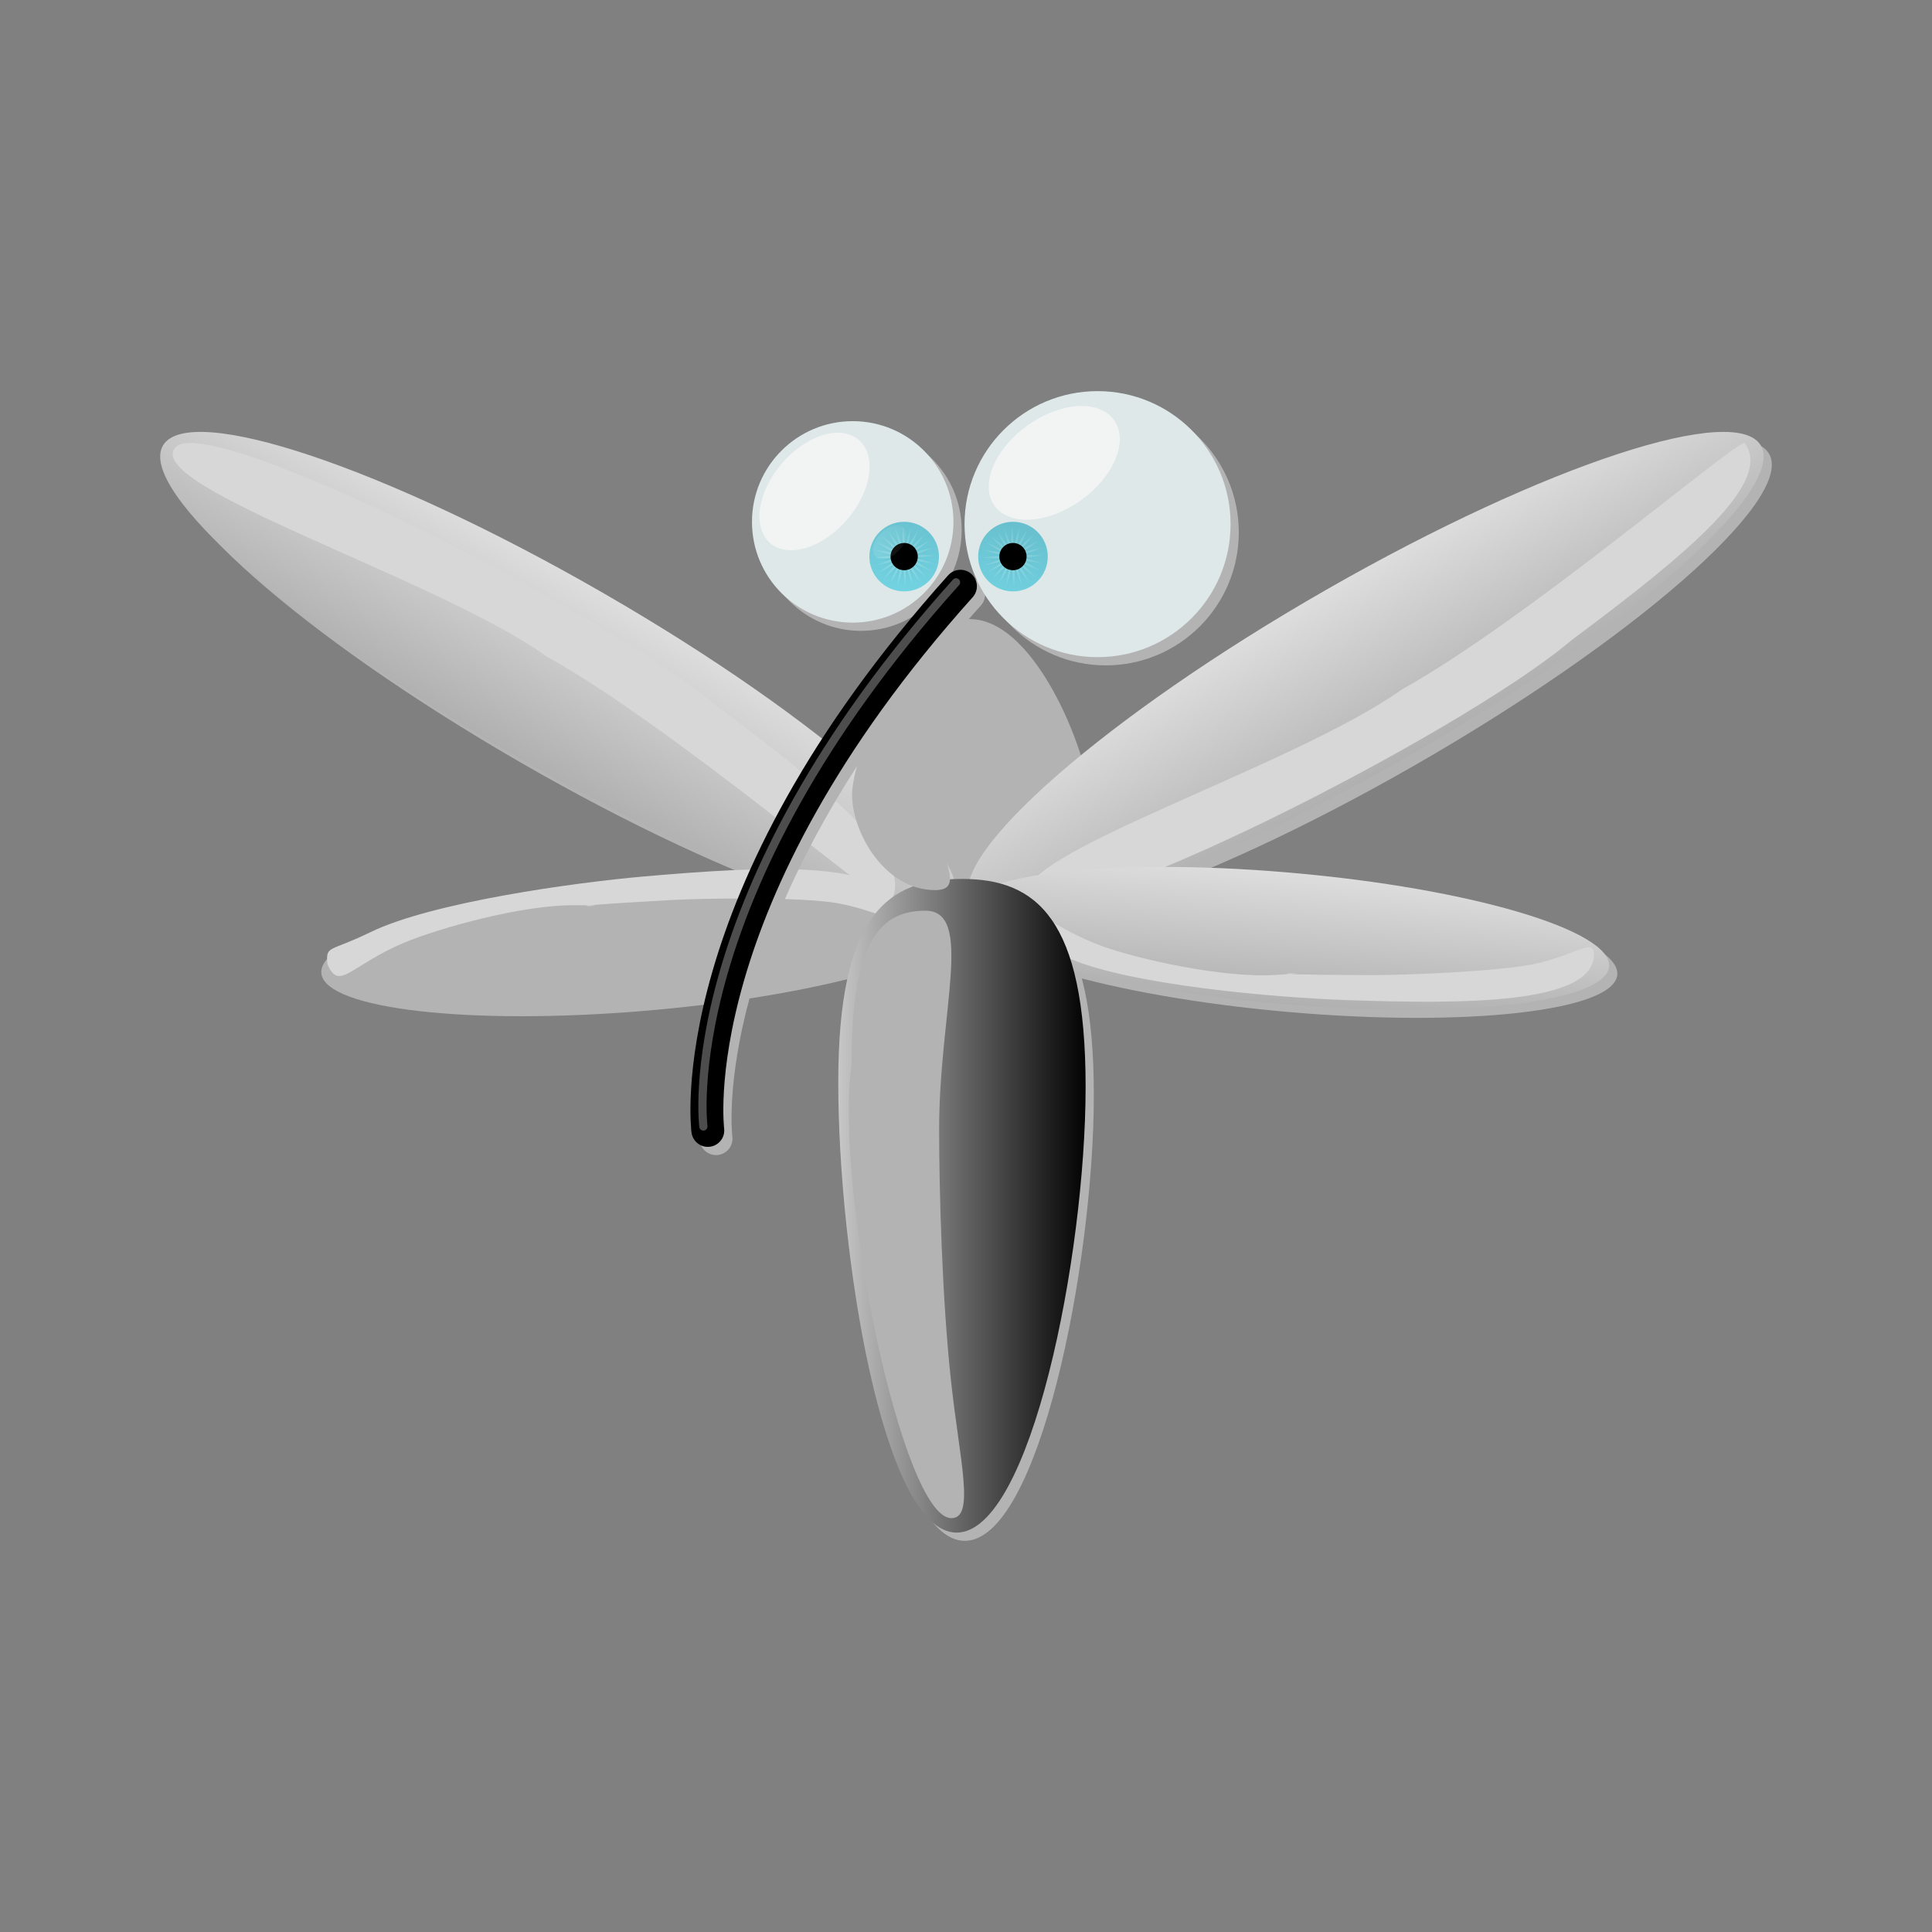 <svg:svg xmlns:dc="http://purl.org/dc/elements/1.1/" xmlns:ns1="http://sodipodi.sourceforge.net/DTD/sodipodi-0.dtd" xmlns:ns2="http://www.inkscape.org/namespaces/inkscape" xmlns:ns3="http://www.w3.org/1999/xlink" xmlns:ns5="http://creativecommons.org/ns#" xmlns:rdf="http://www.w3.org/1999/02/22-rdf-syntax-ns#" xmlns:svg="http://www.w3.org/2000/svg" height="469.875" id="svg2" version="1.0" viewBox="-39.156 -79.254 469.875 469.875" width="469.875" ns1:docname="moskito_2.svg" ns1:modified="true" ns1:version="0.32" ns2:export-filename="/home/guillaume-louise/640*480.png" ns2:export-xdpi="119.05568" ns2:export-ydpi="119.05568" ns2:output_extension="org.inkscape.output.svg.inkscape" ns2:version="0.48.3.1 r9886">
  <svg:rect x="-39.156" y="-79.254" width="469.875" height="469.875" fill="#808080" stroke="none"/>
  <svg:defs id="defs4">
    <svg:linearGradient id="linearGradient71816">
      <svg:stop id="stop71818" offset="0" style="stop-color:#000000" />
      <svg:stop id="stop71820" offset="1" style="stop-color:#ffffff" />
    </svg:linearGradient>
    <svg:linearGradient id="linearGradient70832">
      <svg:stop id="stop70844" offset="0" style="stop-color:#cacaca" />
      <svg:stop id="stop70842" offset="1" style="stop-color:#000000" />
    </svg:linearGradient>
    <svg:linearGradient id="linearGradient3545">
      <svg:stop id="stop3547" offset="0" style="stop-color:#ffffff" />
      <svg:stop id="stop3549" offset="1" style="stop-color:#ffffff;stop-opacity:0" />
    </svg:linearGradient>
    <svg:linearGradient id="linearGradient8251">
      <svg:stop id="stop8253" offset="0" style="stop-color:#000000;stop-opacity:.251" />
      <svg:stop id="stop8255" offset="1" style="stop-color:#000000;stop-opacity:0" />
    </svg:linearGradient>
    <svg:linearGradient id="linearGradient8983">
      <svg:stop id="stop8985" offset="0" style="stop-color:#ffffff;stop-opacity:.373" />
      <svg:stop id="stop8987" offset="1" style="stop-color:#ffffff;stop-opacity:.094" />
    </svg:linearGradient>
    <svg:linearGradient id="linearGradient3773">
      <svg:stop id="stop3775" offset="0" style="stop-color:#24424c" />
      <svg:stop id="stop3777" offset="1" style="stop-color:#79dfee" />
    </svg:linearGradient>
    <svg:linearGradient gradientTransform="translate(-.057 -.064)" gradientUnits="userSpaceOnUse" id="linearGradient92724" x1="130.21" x2="522.79" y1="396.63" y2="396.63" ns2:collect="always" ns3:href="#linearGradient71816" />
    <svg:linearGradient gradientTransform="translate(.057 .064)" gradientUnits="userSpaceOnUse" id="linearGradient92726" x1="130.21" x2="522.79" y1="396.63" y2="396.63" ns2:collect="always" ns3:href="#linearGradient71816" />
    <svg:linearGradient gradientTransform="translate(-.014 -.103)" gradientUnits="userSpaceOnUse" id="linearGradient92728" x1="130.21" x2="522.79" y1="396.63" y2="396.63" ns2:collect="always" ns3:href="#linearGradient71816" />
    <svg:linearGradient gradientTransform="translate(-2.865e-6,0)" gradientUnits="userSpaceOnUse" id="linearGradient2637" x1="369.56" x2="431.44" y1="464.06" y2="464.06" ns2:collect="always" ns3:href="#linearGradient70832" />
    <svg:radialGradient cx="147.9" cy="259.77" gradientTransform="matrix(19.527 0 0 19.527 -3128.7 185.19)" gradientUnits="userSpaceOnUse" id="radialGradient5589" r="227.54" spreadMethod="reflect" ns2:collect="always" ns3:href="#linearGradient3773" />
    <svg:radialGradient cx="-235.12" cy="409.57" gradientTransform="matrix(31.748 -4.325 4.325 31.748 5815.2 -7441.8)" gradientUnits="userSpaceOnUse" id="radialGradient5591" r="206.68" ns2:collect="always" ns3:href="#linearGradient8251" />
    <svg:radialGradient cx="-235.12" cy="409.57" gradientTransform="matrix(32.012 0 0 32.012 6882.2 -7434.8)" gradientUnits="userSpaceOnUse" id="radialGradient5593" r="206.68" ns2:collect="always" ns3:href="#linearGradient8983" />
    <svg:radialGradient cx="-209.52" cy="340.36" fx="-207.43" fy="302.83" gradientTransform="matrix(34.166 -0 0 19.663 3944.9 -7030.1)" gradientUnits="userSpaceOnUse" id="radialGradient5595" r="103.34" ns2:collect="always" ns3:href="#linearGradient3545" />
    <svg:radialGradient cx="-205.8" cy="344.59" fx="-200.76" fy="374.53" gradientTransform="matrix(25.837 -6.923 4.8 17.914 3324 5164.4)" gradientUnits="userSpaceOnUse" id="radialGradient5597" r="103.34" ns2:collect="always" ns3:href="#linearGradient3545" />
    <svg:radialGradient cx="147.9" cy="259.77" gradientTransform="matrix(19.527 0 0 19.527 -3834.8 185.19)" gradientUnits="userSpaceOnUse" id="radialGradient5601" r="227.54" spreadMethod="reflect" ns2:collect="always" ns3:href="#linearGradient3773" />
    <svg:radialGradient cx="-235.12" cy="409.57" gradientTransform="matrix(31.748 -4.325 4.325 31.748 4952.9 -7324.3)" gradientUnits="userSpaceOnUse" id="radialGradient5603" r="206.68" ns2:collect="always" ns3:href="#linearGradient8251" />
    <svg:radialGradient cx="-235.12" cy="409.57" gradientTransform="matrix(32.012 0 0 32.012 6138.1 -7434.8)" gradientUnits="userSpaceOnUse" id="radialGradient5605" r="206.68" ns2:collect="always" ns3:href="#linearGradient8983" />
    <svg:radialGradient cx="-209.52" cy="340.36" fx="-207.43" fy="302.83" gradientTransform="matrix(34.166 -0 0 19.663 3553.7 -7421.3)" gradientUnits="userSpaceOnUse" id="radialGradient5607" r="103.34" ns2:collect="always" ns3:href="#linearGradient3545" />
    <svg:radialGradient cx="-205.8" cy="344.59" fx="-200.76" fy="374.53" gradientTransform="matrix(25.837 -6.923 4.8 17.914 2460.6 4933)" gradientUnits="userSpaceOnUse" id="radialGradient5609" r="103.34" ns2:collect="always" ns3:href="#linearGradient3545" />
  </svg:defs>
  <ns1:namedview bordercolor="#666666" borderlayer="false" borderopacity="1.0" fit-margin-bottom="0" fit-margin-left="0" fit-margin-right="0" fit-margin-top="0" height="1052.362px" id="base" pagecolor="#ffffff" showborder="true" showgrid="false" width="744.094px" ns2:current-layer="layer1" ns2:cx="285.09155" ns2:cy="165.19209" ns2:document-units="px" ns2:pageopacity="0" ns2:pageshadow="2" ns2:window-height="744" ns2:window-maximized="1" ns2:window-width="1317" ns2:window-x="49" ns2:window-y="24" ns2:zoom="1" />
  <svg:g id="layer1" transform="translate(-205.78 -282.62)" ns2:groupmode="layer" ns2:label="Calque 1">
    <svg:g id="g2806" style="fill:#b3b3b3" transform="translate(2,2)">
      <svg:g id="g2808" style="fill:#b3b3b3">
        <svg:path d="m471 643.55c0.316 61.295-15.096 111.8-34.424 112.8-19.327 1.001-35.251-47.877-35.567-109.17-0.316-61.295 15.096-111.8 34.424-112.8 19.259-0.997 35.153 47.544 35.564 108.62" id="path2810" style="fill:#b3b3b3" transform="matrix(-.321 -.557 -.866 .5 1197.6 287.42)" ns1:cx="436" ns1:cy="645.36218" ns1:end="12.545032" ns1:open="true" ns1:rx="35" ns1:ry="111" ns1:start="6.2668569" ns1:type="arc" />
        <svg:path d="m507.63 371.01c-26.791 19.079-97.664 41.109-90.508 50.716 7.155 9.607 104.67-39.721 131.79-62.725 27.776-20.722 49.188-38.26 42.033-47.866-1.243-1.395-52.581 42.767-83.314 59.876z" id="path2812" style="fill-rule:evenodd;fill:#b3b3b3" ns1:nodetypes="ccccc" ns2:connector-curvature="0" />
      </svg:g>
      <svg:g id="g2814" style="fill:#b3b3b3">
        <svg:path d="m471 645.36c0 61.304-15.67 111-35 111s-35-49.696-35-111 15.67-111 35-111c19.243 0 34.877 49.268 34.999 110.3" id="path2816" style="fill:#b3b3b3" transform="matrix(.321 -.557 .866 .5 -396.47 287.42)" ns1:cx="436" ns1:cy="645.36218" ns1:end="6.2768341" ns1:open="true" ns1:rx="35" ns1:ry="111" ns1:start="0" ns1:type="arc" />
        <svg:path d="m299.63 363.05c-26.791-19.079-97.664-41.109-90.508-50.716 7.155-9.607 104.67 39.721 131.79 62.725 27.776 20.722 49.188 38.26 42.033 47.866-1.243 1.395-52.581-42.767-83.314-59.876z" id="path2818" style="fill-rule:evenodd;fill:#b3b3b3" ns1:nodetypes="ccccc" ns2:connector-curvature="0" />
      </svg:g>
      <svg:g id="g2820" style="fill:#b3b3b3" transform="translate(-2)">
        <svg:g id="g2822" style="fill:#b3b3b3">
          <svg:path d="m184 166.36c0 13.807-11.193 25-25 25s-25-11.193-25-25 11.193-25 25-25c13.745 0 24.912 11.096 25 24.841" id="path2824" style="fill:#b3b3b3" transform="matrix(.98 0 0 .98 220.19 167.26)" ns1:cx="159" ns1:cy="166.36218" ns1:end="6.2768341" ns1:open="true" ns1:rx="25" ns1:ry="25" ns1:start="0" ns1:type="arc" />
          <svg:path d="m185.8 166.36c0 12.152-11.998 22.004-26.798 22.004s-26.798-9.851-26.798-22.004c0-12.152 11.998-22.004 26.798-22.004 14.717 0 26.68 9.745 26.797 21.829" id="path2826" style="fill:#b3b3b3" transform="matrix(.455 -.007 -.25 .649 335.96 216.05)" ns1:cx="159" ns1:cy="166.36218" ns1:end="6.2752337" ns1:open="true" ns1:rx="26.797827" ns1:ry="22.003622" ns1:start="0" ns1:type="arc" />
          <svg:g id="g2828" style="fill:#b3b3b3" transform="matrix(.031 0 0 .031 377.45 315.43)" ns2:label="Layer 1">
            <svg:g id="g2830" style="fill:#b3b3b3">
              <svg:path d="m375.44 259.77c0 125.67-101.87 227.54-227.54 227.54s-227.54-101.87-227.54-227.54 101.87-227.54 227.54-227.54 227.54 101.87 227.54 227.54z" id="path2832" style="fill:#b3b3b3" transform="matrix(1.2 0 0 1.2 194.6 214.51)" ns1:cx="147.89955" ns1:cy="259.77228" ns1:rx="227.53777" ns1:ry="227.53777" ns1:type="arc" ns2:label="#path1310" />
              <svg:path d="m-28.442 401.98-133.28 14.521 128.2 39.23-132.5-20.469 113.68 71.074-122.68-54.064 91.408 98.074-104.51-83.974 62.91 118.39-79.215-108.16 30.125 130.64-48.521-124.98-4.713 133.98-14.521-133.28-39.23 128.2 20.469-132.5-71.074 113.68 54.064-122.68-98.074 91.408 83.974-104.51-118.39 62.91 108.16-79.215-130.64 30.125 124.98-48.521-133.98-4.713 133.28-14.521-128.2-39.23 132.5 20.469-113.68-71.074 122.68 54.064-91.408-98.074 104.51 83.974-62.91-118.39 79.215 108.16-30.125-130.64 48.521 124.98 4.713-133.98 14.521 133.28 39.23-128.2-20.469 132.5 71.074-113.68-54.064 122.68 98.074-91.408-83.974 104.51 118.39-62.91-108.16 79.215 130.64-30.125-124.98 48.521z" id="path2834" style="fill:#b3b3b3" transform="matrix(.965 .131 -.131 .965 652.65 162.02)" ns1:arg1="-0.036680788" ns1:arg2="0.094218906" ns1:cx="-235.12236" ns1:cy="409.56799" ns1:r1="206.81926" ns1:r2="73.729027" ns1:sides="24" ns1:type="star" ns2:flatsided="false" ns2:randomized="0" ns2:rounded="0" />
              <svg:path d="m-28.442 401.98-133.28 14.521 128.2 39.23-132.5-20.469 113.68 71.074-122.68-54.064 91.408 98.074-104.51-83.974 62.91 118.39-79.215-108.16 30.125 130.64-48.521-124.98-4.713 133.98-14.521-133.28-39.23 128.2 20.469-132.5-71.074 113.68 54.064-122.68-98.074 91.408 83.974-104.51-118.39 62.91 108.16-79.215-130.64 30.125 124.98-48.521-133.98-4.713 133.28-14.521-128.2-39.23 132.5 20.469-113.68-71.074 122.68 54.064-91.408-98.074 104.51 83.974-62.91-118.39 79.215 108.16-30.125-130.64 48.521 124.98 4.713-133.98 14.521 133.28 39.23-128.2-20.469 132.5 71.074-113.68-54.064 122.68 98.074-91.408-83.974 104.51 118.39-62.91-108.16 79.215 130.64-30.125-124.98 48.521z" id="path2836" style="fill:#b3b3b3" transform="matrix(1.139 0 0 1.139 639.76 59.846)" ns1:arg1="-0.036680788" ns1:arg2="0.094218906" ns1:cx="-235.12236" ns1:cy="409.56799" ns1:r1="206.81926" ns1:r2="73.729027" ns1:sides="24" ns1:type="star" ns2:flatsided="false" ns2:randomized="0" ns2:rounded="0" />
              <svg:path d="m375.44 259.77c0 125.67-101.87 227.54-227.54 227.54s-227.54-101.87-227.54-227.54 101.87-227.54 227.54-227.54 227.54 101.87 227.54 227.54z" id="path2838" style="fill:#b3b3b3" transform="matrix(.47 0 0 .47 302.55 404.11)" ns1:cx="147.89955" ns1:cy="259.77228" ns1:rx="227.53777" ns1:ry="227.53777" ns1:type="arc" />
              <svg:path d="m-106.18 340.36c0 35.082-46.267 63.521-103.34 63.521s-103.34-28.439-103.34-63.521 46.267-63.521 103.34-63.521 103.34 28.439 103.34 63.521z" id="path2840" style="fill:#b3b3b3" transform="matrix(1.083 -1.083 1.083 1.083 116.83 -181.39)" ns1:cx="-209.52437" ns1:cy="340.35858" ns1:rx="103.34007" ns1:ry="63.520962" ns1:type="arc" />
              <svg:path d="m-106.18 340.36c0 35.082-46.267 63.521-103.34 63.521s-103.34-28.439-103.34-63.521 46.267-63.521 103.34-63.521 103.34 28.439 103.34 63.521z" id="path2842" style="fill:#b3b3b3" transform="matrix(.916 -.245 .245 .916 585.31 336.34)" ns1:cx="-209.52437" ns1:cy="340.35858" ns1:rx="103.34007" ns1:ry="63.520962" ns1:type="arc" />
            </svg:g>
          </svg:g>
        </svg:g>
        <svg:g id="g2844" style="fill:#b3b3b3">
          <svg:path d="m184 166.36c0 13.807-11.193 25-25 25s-25-11.193-25-25 11.193-25 25-25c13.745 0 24.912 11.096 25 24.841" id="path2846" style="fill:#b3b3b3" transform="matrix(1.294 0 0 1.294 229.81 115.57)" ns1:cx="159" ns1:cy="166.36218" ns1:end="6.2768341" ns1:open="true" ns1:rx="25" ns1:ry="25" ns1:start="0" ns1:type="arc" />
          <svg:path d="m185.8 166.36c0 12.152-11.998 22.004-26.798 22.004s-26.798-9.851-26.798-22.004c0-12.152 11.998-22.004 26.798-22.004 14.717 0 26.68 9.745 26.797 21.829" id="path2848" style="fill:#b3b3b3" transform="matrix(.635 .094 -.496 .846 408.32 164.69)" ns1:cx="159" ns1:cy="166.36218" ns1:end="6.2752337" ns1:open="true" ns1:rx="26.797827" ns1:ry="22.003622" ns1:start="0" ns1:type="arc" />
          <svg:g id="g2850" style="fill:#b3b3b3" transform="matrix(.031 0 0 .031 403.45 315.43)" ns2:label="Layer 1">
            <svg:g id="g2852" style="fill:#b3b3b3">
              <svg:path d="m375.44 259.77c0 125.67-101.87 227.54-227.54 227.54s-227.54-101.87-227.54-227.54 101.87-227.54 227.54-227.54 227.54 101.87 227.54 227.54z" id="path2854" style="fill:#b3b3b3" transform="matrix(1.2 0 0 1.2 194.6 214.51)" ns1:cx="147.89955" ns1:cy="259.77228" ns1:rx="227.53777" ns1:ry="227.53777" ns1:type="arc" ns2:label="#path1310" />
              <svg:path d="m-28.442 401.98-133.28 14.521 128.2 39.23-132.5-20.469 113.68 71.074-122.68-54.064 91.408 98.074-104.51-83.974 62.91 118.39-79.215-108.16 30.125 130.64-48.521-124.98-4.713 133.98-14.521-133.28-39.23 128.2 20.469-132.5-71.074 113.68 54.064-122.68-98.074 91.408 83.974-104.51-118.39 62.91 108.16-79.215-130.64 30.125 124.98-48.521-133.98-4.713 133.28-14.521-128.2-39.23 132.5 20.469-113.68-71.074 122.68 54.064-91.408-98.074 104.51 83.974-62.91-118.39 79.215 108.16-30.125-130.64 48.521 124.98 4.713-133.98 14.521 133.28 39.23-128.2-20.469 132.5 71.074-113.68-54.064 122.68 98.074-91.408-83.974 104.51 118.39-62.91-108.16 79.215 130.64-30.125-124.98 48.521z" id="path2856" style="fill:#b3b3b3" transform="matrix(.965 .131 -.131 .965 652.65 162.02)" ns1:arg1="-0.036680788" ns1:arg2="0.094218906" ns1:cx="-235.12236" ns1:cy="409.56799" ns1:r1="206.81926" ns1:r2="73.729027" ns1:sides="24" ns1:type="star" ns2:flatsided="false" ns2:randomized="0" ns2:rounded="0" />
              <svg:path d="m-28.442 401.98-133.28 14.521 128.2 39.23-132.5-20.469 113.68 71.074-122.68-54.064 91.408 98.074-104.51-83.974 62.91 118.39-79.215-108.16 30.125 130.64-48.521-124.98-4.713 133.98-14.521-133.28-39.23 128.2 20.469-132.5-71.074 113.68 54.064-122.68-98.074 91.408 83.974-104.51-118.39 62.91 108.16-79.215-130.64 30.125 124.98-48.521-133.98-4.713 133.28-14.521-128.2-39.23 132.5 20.469-113.68-71.074 122.68 54.064-91.408-98.074 104.51 83.974-62.91-118.39 79.215 108.16-30.125-130.64 48.521 124.98 4.713-133.98 14.521 133.28 39.23-128.2-20.469 132.5 71.074-113.68-54.064 122.68 98.074-91.408-83.974 104.51 118.39-62.91-108.16 79.215 130.64-30.125-124.98 48.521z" id="path2858" style="fill:#b3b3b3" transform="matrix(1.139 0 0 1.139 639.76 59.846)" ns1:arg1="-0.036680788" ns1:arg2="0.094218906" ns1:cx="-235.12236" ns1:cy="409.56799" ns1:r1="206.81926" ns1:r2="73.729027" ns1:sides="24" ns1:type="star" ns2:flatsided="false" ns2:randomized="0" ns2:rounded="0" />
              <svg:path d="m375.44 259.77c0 125.67-101.87 227.54-227.54 227.54s-227.54-101.87-227.54-227.54 101.87-227.54 227.54-227.54 227.54 101.87 227.54 227.54z" id="path2860" style="fill:#b3b3b3" transform="matrix(.47 0 0 .47 302.55 404.11)" ns1:cx="147.89955" ns1:cy="259.77228" ns1:rx="227.53777" ns1:ry="227.53777" ns1:type="arc" />
              <svg:path d="m-106.18 340.36c0 35.082-46.267 63.521-103.34 63.521s-103.34-28.439-103.34-63.521 46.267-63.521 103.34-63.521 103.34 28.439 103.34 63.521z" id="path2862" style="fill:#b3b3b3" transform="matrix(1.083 -1.083 1.083 1.083 116.83 -181.39)" ns1:cx="-209.52437" ns1:cy="340.35858" ns1:rx="103.34007" ns1:ry="63.520962" ns1:type="arc" />
              <svg:path d="m-106.18 340.36c0 35.082-46.267 63.521-103.34 63.521s-103.34-28.439-103.34-63.521 46.267-63.521 103.34-63.521 103.34 28.439 103.34 63.521z" id="path2864" style="fill:#b3b3b3" transform="matrix(.916 -.245 .245 .916 585.31 336.34)" ns1:cx="-209.52437" ns1:cy="340.35858" ns1:rx="103.34007" ns1:ry="63.520962" ns1:type="arc" />
            </svg:g>
          </svg:g>
        </svg:g>
      </svg:g>
      <svg:g id="g2866" style="fill:#b3b3b3">
        <svg:path d="m471 645.36c0 61.304-15.67 111-35 111s-35-49.696-35-111 15.67-111 35-111c19.101 0 34.675 48.569 34.995 109.14" id="path2868" style="fill:#b3b3b3" transform="matrix(.04 -.455 .708 .062 5.018 589.93)" ns1:cx="436" ns1:cy="645.36218" ns1:end="6.2664169" ns1:open="true" ns1:rx="35" ns1:ry="111" ns1:start="0" ns1:type="arc" />
        <svg:path d="m494.06 446.59c28.531 0.996 59.786 1.044 60.202-10.861 0.156-4.472-4.237-0.248-13.728 1.922-8.89 2.033-32.683 2.897-40.467 2.868-39.061-0.162-7.358-0.841-23.132-0.053-12.73 0.852-33.484-3.826-42.137-6.953-13.313-4.809-16.351-11.089-18.811-4.157-0.162 4.644 0.505 2.79 10.824 7.168 15.205 6.45 49.848 9.457 67.249 10.065z" id="path2870" style="fill-rule:evenodd;fill:#b3b3b3" ns1:nodetypes="ccsscscsc" ns2:connector-curvature="0" />
      </svg:g>
      <svg:g id="g2872" style="fill:#b3b3b3">
        <svg:path d="m470.97 641.09c0.743 61.258-14.312 112.83-33.628 115.19-19.316 2.358-35.577-45.39-36.32-106.65-0.743-61.258 14.312-112.83 33.628-115.19 18.922-2.31 34.991 43.525 36.267 103.44" id="path2874" style="fill:#b3b3b3" transform="matrix(.04 .455 .708 -.062 -152.99 272.8)" ns1:cx="436" ns1:cy="645.36218" ns1:end="12.498967" ns1:open="true" ns1:rx="35" ns1:ry="111" ns1:start="6.2447139" ns1:type="arc" />
        <svg:path d="m323.32 416.52c28.44-2.488 59.65-4.171 60.688 7.695 0.39 4.458-4.218 0.469-13.81-1.201-8.984-1.565-32.79-1.182-40.561-0.746-38.999 2.206-7.303 1.225-23.098 1.263-12.757-0.184-33.237 5.574-41.716 9.148-13.043 5.499-15.748 11.93-18.567 5.136-0.405-4.629 0.358-2.813 10.434-7.724 14.846-7.237 49.284-12.053 66.63-13.571z" id="path2876" style="fill-rule:evenodd;fill:#b3b3b3" ns1:nodetypes="ccsscscsc" ns2:connector-curvature="0" />
      </svg:g>
      <svg:g id="g2878" style="fill:#b3b3b3">
        <svg:path d="m430.65 467.71c0 41.032-13.339 108.4-31.386 108.4s-28.771-68.403-28.771-109.43c0-41.032 12.031-49.555 30.079-49.555 18.047 0 30.079 9.556 30.079 50.588z" id="path2880" style="fill-rule:evenodd;fill:#b3b3b3" ns1:nodetypes="ccccc" ns2:connector-curvature="0" />
        <svg:path d="m430.14 398.53c0 12.255-11.869 30.424-28.188 30.424s-30.938-18.169-30.938-30.424 13.192-46.591 29.511-46.591 29.616 34.336 29.616 46.591z" id="path2882" style="fill-rule:evenodd;fill:#b3b3b3" ns1:nodetypes="ccccc" ns2:connector-curvature="0" />
        <svg:path d="m395.03 477.99c0 14.616 0.678 40.874 2.888 61.254 2.108 19.428 5.903 33.348 0.089 33.348-11.912 0-28.458-79.784-24.292-110.23 0-28.549 6.048-37.509 17.959-37.509 11.912 0 3.355 24.585 3.355 53.134z" id="path2884" style="fill-rule:evenodd;fill:#b3b3b3" ns1:nodetypes="cscccc" ns2:connector-curvature="0" />
        <svg:path d="m394.43 385.12c0 4.216-1.02 13.44 0.405 20.445 1.682 8.269 5.826 14.283-0.802 14.283-12.242 0-20.18-14.009-20.18-23.202 0-9.194 12.548-41.012 24.79-41.012s-4.213 20.292-4.213 29.486z" id="path2886" style="fill-rule:evenodd;fill:#b3b3b3" ns1:nodetypes="cscccc" ns2:connector-curvature="0" />
      </svg:g>
    </svg:g>
    <svg:g id="g2702">
      <svg:path d="m471 643.55c0.316 61.295-15.096 111.8-34.424 112.8-19.327 1.001-35.251-47.877-35.567-109.17-0.316-61.295 15.096-111.8 34.424-112.8 19.259-0.997 35.153 47.544 35.564 108.62" id="path2798" style="fill:url(#linearGradient92726)" transform="matrix(-.321 -.557 -.866 .5 1197.6 287.42)" ns1:cx="436" ns1:cy="645.36218" ns1:end="12.545032" ns1:open="true" ns1:rx="35" ns1:ry="111" ns1:start="6.2668569" ns1:type="arc" />
      <svg:path d="m507.63 371.01c-26.791 19.079-97.664 41.109-90.508 50.716 7.155 9.607 104.67-39.721 131.79-62.725 27.776-20.722 49.188-38.26 42.033-47.866-1.243-1.395-52.581 42.767-83.314 59.876z" id="path88550" style="fill-rule:evenodd;fill:#d7d7d7" ns1:nodetypes="ccccc" ns2:connector-curvature="0" />
    </svg:g>
    <svg:g id="g2694">
      <svg:path d="m471 645.36c0 61.304-15.67 111-35 111s-35-49.696-35-111 15.67-111 35-111c19.243 0 34.877 49.268 34.999 110.3" id="path2777" style="fill:url(#linearGradient92724)" transform="matrix(.321 -.557 .866 .5 -396.47 287.42)" ns1:cx="436" ns1:cy="645.36218" ns1:end="6.2768341" ns1:open="true" ns1:rx="35" ns1:ry="111" ns1:start="0" ns1:type="arc" />
      <svg:path d="m299.63 363.05c-26.791-19.079-97.664-41.109-90.508-50.716 7.155-9.607 104.67 39.721 131.79 62.725 27.776 20.722 49.188 38.26 42.033 47.866-1.243 1.395-52.581-42.767-83.314-59.876z" id="path88548" style="fill-rule:evenodd;fill:#d7d7d7" ns1:nodetypes="ccccc" ns2:connector-curvature="0" />
    </svg:g>
    <svg:g id="g2706">
      <svg:path d="m471 645.36c0 61.304-15.67 111-35 111s-35-49.696-35-111 15.67-111 35-111c19.101 0 34.675 48.569 34.995 109.14" id="path2802" style="fill:url(#linearGradient92728)" transform="matrix(.04 -.455 .708 .062 5.018 589.93)" ns1:cx="436" ns1:cy="645.36218" ns1:end="6.2664169" ns1:open="true" ns1:rx="35" ns1:ry="111" ns1:start="0" ns1:type="arc" />
      <svg:path d="m494.06 446.59c28.531 0.996 59.786 1.044 60.202-10.861 0.156-4.472-4.237-0.248-13.728 1.922-8.89 2.033-32.683 2.897-40.467 2.868-39.061-0.162-7.358-0.841-23.132-0.053-12.73 0.852-33.484-3.826-42.137-6.953-13.313-4.809-16.351-11.089-18.811-4.157-0.162 4.644 0.505 2.79 10.824 7.168 15.205 6.45 49.848 9.457 67.249 10.065z" id="path88554" style="fill-rule:evenodd;fill:#d7d7d7" ns1:nodetypes="ccsscscsc" ns2:connector-curvature="0" />
    </svg:g>
    <svg:g id="g2698">
      <svg:path d="m470.97 641.09c0.743 61.258-14.312 112.83-33.628 115.19-19.316 2.358-35.577-45.39-36.32-106.65-0.743-61.258 14.312-112.83 33.628-115.19 18.922-2.31 34.991 43.525 36.267 103.44" id="path2804" style="fill:url(#linearGradient92728)" transform="matrix(.04 .455 .708 -.062 -152.99 272.8)" ns1:cx="436" ns1:cy="645.36218" ns1:end="12.498967" ns1:open="true" ns1:rx="35" ns1:ry="111" ns1:start="6.2447139" ns1:type="arc" />
      <svg:path d="m323.32 416.52c28.44-2.488 59.65-4.171 60.688 7.695 0.39 4.458-4.218 0.469-13.81-1.201-8.984-1.565-32.79-1.182-40.561-0.746-38.999 2.206-7.303 1.225-23.098 1.263-12.757-0.184-33.237 5.574-41.716 9.148-13.043 5.499-15.748 11.93-18.567 5.136-0.405-4.629 0.358-2.813 10.434-7.724 14.846-7.237 49.284-12.053 66.63-13.571z" id="path88552" style="fill-rule:evenodd;fill:#d7d7d7" ns1:nodetypes="ccsscscsc" ns2:connector-curvature="0" />
    </svg:g>
    <svg:g id="g2710">
      <svg:path d="m430.65 467.71c0 41.032-13.339 108.4-31.386 108.4s-28.771-68.403-28.771-109.43c0-41.032 12.031-49.555 30.079-49.555 18.047 0 30.079 9.556 30.079 50.588z" id="path920" style="fill:url(#linearGradient2637);fill-rule:evenodd" ns1:nodetypes="ccccc" ns2:connector-curvature="0" />
      <svg:path d="m430.14 398.53c0 12.255-11.869 30.424-28.188 30.424s-30.938-18.169-30.938-30.424 13.192-46.591 29.511-46.591 29.616 34.336 29.616 46.591z" id="path922" style="fill-rule:evenodd;fill:url(#linearGradient2637)" ns1:nodetypes="ccccc" ns2:connector-curvature="0" />
      <svg:path d="m395.03 477.99c0 14.616 0.678 40.874 2.888 61.254 2.108 19.428 5.903 33.348 0.089 33.348-11.912 0-28.458-79.784-24.292-110.23 0-28.549 6.048-37.509 17.959-37.509 11.912 0 3.355 24.585 3.355 53.134z" id="path78790" style="fill-rule:evenodd;fill:#b3b3b3" ns1:nodetypes="cscccc" ns2:connector-curvature="0" />
      <svg:path d="m394.43 385.12c0 4.216-1.02 13.44 0.405 20.445 1.682 8.269 5.826 14.283-0.802 14.283-12.242 0-20.18-14.009-20.18-23.202 0-9.194 12.548-41.012 24.79-41.012s-4.213 20.292-4.213 29.486z" id="path79763" style="fill-rule:evenodd;fill:#b3b3b3" ns1:nodetypes="cscccc" ns2:connector-curvature="0" />
    </svg:g>
    <svg:g id="g3893" style="stroke:#b3b3b3" transform="translate(-136.55 40.761)">
      <svg:path d="m538.76 307.18c-68.79 76.66-61.44 132.35-61.44 132.35" id="path3895" style="stroke-linejoin:round;stroke:#b3b3b3;stroke-linecap:round;stroke-width:8;fill:none" ns2:connector-curvature="0" />
      <svg:path d="m537.69 306.23c-68.792 76.655-61.445 132.34-61.445 132.34" id="path3897" style="stroke-linejoin:round;stroke:#b3b3b3;stroke-linecap:round;stroke-width:2;fill:none" ns2:connector-curvature="0" />
    </svg:g>
    <svg:path d="m184 166.36c0 13.807-11.193 25-25 25s-25-11.193-25-25 11.193-25 25-25c13.745 0 24.912 11.096 25 24.841" id="path73770" style="fill:#dee8e8" transform="matrix(.98 0 0 .98 218.19 167.26)" ns1:cx="159" ns1:cy="166.36218" ns1:end="6.2768341" ns1:open="true" ns1:rx="25" ns1:ry="25" ns1:start="0" ns1:type="arc" />
    <svg:path d="m185.8 166.36c0 12.152-11.998 22.004-26.798 22.004s-26.798-9.851-26.798-22.004c0-12.152 11.998-22.004 26.798-22.004 14.717 0 26.68 9.745 26.797 21.829" id="path81705" style="fill-opacity:.75;fill:#f8f8f8" transform="matrix(.455 -.007 -.25 .649 333.96 216.05)" ns1:cx="159" ns1:cy="166.36218" ns1:end="6.2752337" ns1:open="true" ns1:rx="26.797827" ns1:ry="22.003622" ns1:start="0" ns1:type="arc" />
    <svg:g id="g28009" transform="matrix(.031 0 0 .031 374.99 322.42)" ns2:label="Layer 1">
      <svg:g id="g2059">
        <svg:path d="m375.44 259.77c0 125.67-101.87 227.54-227.54 227.54s-227.54-101.87-227.54-227.54 101.87-227.54 227.54-227.54 227.54 101.87 227.54 227.54z" id="eyecol" style="fill:url(#radialGradient5589)" transform="matrix(1.2 0 0 1.2 194.6 214.51)" ns1:cx="147.89955" ns1:cy="259.77228" ns1:rx="227.53777" ns1:ry="227.53777" ns1:type="arc" ns2:label="#path1310" />
        <svg:path d="m-28.442 401.98-133.28 14.521 128.2 39.23-132.5-20.469 113.68 71.074-122.68-54.064 91.408 98.074-104.51-83.974 62.91 118.39-79.215-108.16 30.125 130.64-48.521-124.98-4.713 133.98-14.521-133.28-39.23 128.2 20.469-132.5-71.074 113.68 54.064-122.68-98.074 91.408 83.974-104.51-118.39 62.91 108.16-79.215-130.64 30.125 124.98-48.521-133.98-4.713 133.28-14.521-128.2-39.23 132.5 20.469-113.68-71.074 122.68 54.064-91.408-98.074 104.51 83.974-62.91-118.39 79.215 108.16-30.125-130.64 48.521 124.98 4.713-133.98 14.521 133.28 39.23-128.2-20.469 132.5 71.074-113.68-54.064 122.68 98.074-91.408-83.974 104.51 118.39-62.91-108.16 79.215 130.64-30.125-124.98 48.521z" id="path2067" style="fill:url(#radialGradient5591)" transform="matrix(.965 .131 -.131 .965 652.65 162.02)" ns1:arg1="-0.036680788" ns1:arg2="0.094218906" ns1:cx="-235.12236" ns1:cy="409.56799" ns1:r1="206.81926" ns1:r2="73.729027" ns1:sides="24" ns1:type="star" ns2:flatsided="false" ns2:randomized="0" ns2:rounded="0" />
        <svg:path d="m-28.442 401.98-133.28 14.521 128.2 39.23-132.5-20.469 113.68 71.074-122.68-54.064 91.408 98.074-104.51-83.974 62.91 118.39-79.215-108.16 30.125 130.64-48.521-124.98-4.713 133.98-14.521-133.28-39.23 128.2 20.469-132.5-71.074 113.68 54.064-122.68-98.074 91.408 83.974-104.51-118.39 62.91 108.16-79.215-130.64 30.125 124.98-48.521-133.98-4.713 133.28-14.521-128.2-39.23 132.5 20.469-113.68-71.074 122.68 54.064-91.408-98.074 104.51 83.974-62.91-118.39 79.215 108.16-30.125-130.64 48.521 124.98 4.713-133.98 14.521 133.28 39.23-128.2-20.469 132.5 71.074-113.68-54.064 122.68 98.074-91.408-83.974 104.51 118.39-62.91-108.16 79.215 130.64-30.125-124.98 48.521z" id="path2065" style="fill:url(#radialGradient5593)" transform="matrix(1.139 0 0 1.139 639.76 59.846)" ns1:arg1="-0.036680788" ns1:arg2="0.094218906" ns1:cx="-235.12236" ns1:cy="409.56799" ns1:r1="206.81926" ns1:r2="73.729027" ns1:sides="24" ns1:type="star" ns2:flatsided="false" ns2:randomized="0" ns2:rounded="0" />
        <svg:path d="m375.44 259.77c0 125.67-101.87 227.54-227.54 227.54s-227.54-101.87-227.54-227.54 101.87-227.54 227.54-227.54 227.54 101.87 227.54 227.54z" id="path1306" style="fill:#000000" transform="matrix(.47 0 0 .47 302.55 404.11)" ns1:cx="147.89955" ns1:cy="259.77228" ns1:rx="227.53777" ns1:ry="227.53777" ns1:type="arc" />
        <svg:path d="m-106.18 340.36c0 35.082-46.267 63.521-103.34 63.521s-103.34-28.439-103.34-63.521 46.267-63.521 103.34-63.521 103.34 28.439 103.34 63.521z" id="path2809" style="fill:url(#radialGradient5595)" transform="matrix(1.083 -1.083 1.083 1.083 116.83 -181.39)" ns1:cx="-209.52437" ns1:cy="340.35858" ns1:rx="103.34007" ns1:ry="63.520962" ns1:type="arc" />
        <svg:path d="m-106.18 340.36c0 35.082-46.267 63.521-103.34 63.521s-103.34-28.439-103.34-63.521 46.267-63.521 103.34-63.521 103.34 28.439 103.34 63.521z" id="path3559" style="fill:url(#radialGradient5597)" transform="matrix(.916 -.245 .245 .916 585.31 336.34)" ns1:cx="-209.52437" ns1:cy="340.35858" ns1:rx="103.34007" ns1:ry="63.520962" ns1:type="arc" />
      </svg:g>
    </svg:g>
    <svg:path d="m184 166.36c0 13.807-11.193 25-25 25s-25-11.193-25-25 11.193-25 25-25c13.745 0 24.912 11.096 25 24.841" id="path67747" style="fill:#dee8e8" transform="matrix(1.294 0 0 1.294 227.81 115.57)" ns1:cx="159" ns1:cy="166.36218" ns1:end="6.2768341" ns1:open="true" ns1:rx="25" ns1:ry="25" ns1:start="0" ns1:type="arc" />
    <svg:g id="g87539" transform="translate(-138.55 38.761)">
      <svg:path d="m538.76 307.18c-68.79 76.66-61.44 132.35-61.44 132.35" id="path1320" style="stroke-linejoin:round;stroke:#000000;stroke-linecap:round;stroke-width:8;fill:none" ns2:connector-curvature="0" />
      <svg:path d="m537.69 306.23c-68.792 76.655-61.445 132.34-61.445 132.34" id="path84630" style="stroke-linejoin:round;stroke:#4d4d4d;stroke-linecap:round;stroke-width:2;fill:none" ns2:connector-curvature="0" />
    </svg:g>
    <svg:path d="m531.85 387.67c0 85.983-69.703 155.69-155.69 155.69-85.983 0-155.69-69.703-155.69-155.69 0-85.983 69.703-155.69 155.69-155.69 84.965 0 154.24 68.122 155.66 153.08" id="path3712" style="fill:none" transform="matrix(-.044 .999 -.999 -.044 805.28 79.415)" ns1:cx="376.16434" ns1:cy="387.66537" ns1:end="6.2664169" ns1:open="true" ns1:rx="155.68634" ns1:ry="155.68634" ns1:start="0" ns1:type="arc" />
    <svg:path d="m543.04 410.27c0 85.854-69.599 155.45-155.45 155.45-85.854 0-155.45-69.599-155.45-155.45 0-85.854 69.599-155.45 155.45-155.45 84.838 0 154.01 68.02 155.43 152.85" id="path5575" style="fill:none" transform="matrix(-.603 -.658 .658 -.603 365.31 938.67)" ns1:cx="387.58444" ns1:cy="410.27252" ns1:end="6.2664169" ns1:open="true" ns1:rx="155.45329" ns1:ry="155.45329" ns1:start="0" ns1:type="arc" />
    <svg:path d="m186.89 166.36c0 7.892-12.488 14.29-27.893 14.29s-27.893-6.398-27.893-14.29c0-7.892 12.488-14.29 27.893-14.29 15.318 0 27.77 6.329 27.892 14.176" id="path83653" style="fill-opacity:.75;fill:#f8f8f8" transform="matrix(.57 -.179 -.07 .902 344.04 194.34)" ns1:cx="159" ns1:cy="166.36218" ns1:end="6.2752337" ns1:open="true" ns1:rx="27.892845" ns1:ry="14.289757" ns1:start="0" ns1:type="arc" />
    <svg:g id="g67749" transform="matrix(.031 0 0 .031 401.45 322.42)" ns2:label="Layer 1">
      <svg:g id="g67751">
        <svg:path d="m375.44 259.77c0 125.67-101.87 227.54-227.54 227.54s-227.54-101.87-227.54-227.54 101.87-227.54 227.54-227.54 227.54 101.87 227.54 227.54z" id="path67753" style="fill:url(#radialGradient5601)" transform="matrix(1.2 0 0 1.2 194.6 214.51)" ns1:cx="147.89955" ns1:cy="259.77228" ns1:rx="227.53777" ns1:ry="227.53777" ns1:type="arc" ns2:label="#path1310" />
        <svg:path d="m-28.442 401.98-133.28 14.521 128.2 39.23-132.5-20.469 113.68 71.074-122.68-54.064 91.408 98.074-104.51-83.974 62.91 118.39-79.215-108.16 30.125 130.64-48.521-124.98-4.713 133.98-14.521-133.28-39.23 128.2 20.469-132.5-71.074 113.68 54.064-122.68-98.074 91.408 83.974-104.51-118.39 62.91 108.16-79.215-130.64 30.125 124.98-48.521-133.98-4.713 133.28-14.521-128.2-39.23 132.5 20.469-113.68-71.074 122.68 54.064-91.408-98.074 104.51 83.974-62.91-118.39 79.215 108.16-30.125-130.64 48.521 124.98 4.713-133.98 14.521 133.28 39.23-128.2-20.469 132.5 71.074-113.68-54.064 122.68 98.074-91.408-83.974 104.51 118.39-62.91-108.16 79.215 130.64-30.125-124.98 48.521z" id="path67755" style="fill:url(#radialGradient5603)" transform="matrix(.965 .131 -.131 .965 652.65 162.02)" ns1:arg1="-0.036680788" ns1:arg2="0.094218906" ns1:cx="-235.12236" ns1:cy="409.56799" ns1:r1="206.81926" ns1:r2="73.729027" ns1:sides="24" ns1:type="star" ns2:flatsided="false" ns2:randomized="0" ns2:rounded="0" />
        <svg:path d="m-28.442 401.98-133.28 14.521 128.2 39.23-132.5-20.469 113.68 71.074-122.68-54.064 91.408 98.074-104.51-83.974 62.91 118.39-79.215-108.16 30.125 130.64-48.521-124.98-4.713 133.98-14.521-133.28-39.23 128.2 20.469-132.5-71.074 113.68 54.064-122.68-98.074 91.408 83.974-104.51-118.39 62.91 108.16-79.215-130.64 30.125 124.98-48.521-133.98-4.713 133.28-14.521-128.2-39.23 132.5 20.469-113.68-71.074 122.68 54.064-91.408-98.074 104.51 83.974-62.91-118.39 79.215 108.16-30.125-130.64 48.521 124.98 4.713-133.98 14.521 133.28 39.23-128.2-20.469 132.5 71.074-113.68-54.064 122.68 98.074-91.408-83.974 104.51 118.39-62.91-108.16 79.215 130.64-30.125-124.98 48.521z" id="path67757" style="fill:url(#radialGradient5605)" transform="matrix(1.139 0 0 1.139 639.76 59.846)" ns1:arg1="-0.036680788" ns1:arg2="0.094218906" ns1:cx="-235.12236" ns1:cy="409.56799" ns1:r1="206.81926" ns1:r2="73.729027" ns1:sides="24" ns1:type="star" ns2:flatsided="false" ns2:randomized="0" ns2:rounded="0" />
        <svg:path d="m375.44 259.77c0 125.67-101.87 227.54-227.54 227.54s-227.54-101.87-227.54-227.54 101.87-227.54 227.54-227.54 227.54 101.87 227.54 227.54z" id="path67759" style="fill:#000000" transform="matrix(.47 0 0 .47 302.55 404.11)" ns1:cx="147.89955" ns1:cy="259.77228" ns1:rx="227.53777" ns1:ry="227.53777" ns1:type="arc" />
        <svg:path d="m-106.18 340.36c0 35.082-46.267 63.521-103.34 63.521s-103.34-28.439-103.34-63.521 46.267-63.521 103.34-63.521 103.34 28.439 103.34 63.521z" id="path67761" style="fill:url(#radialGradient5607)" transform="matrix(1.083 -1.083 1.083 1.083 116.83 -181.39)" ns1:cx="-209.52437" ns1:cy="340.35858" ns1:rx="103.34007" ns1:ry="63.520962" ns1:type="arc" />
        <svg:path d="m-106.18 340.36c0 35.082-46.267 63.521-103.34 63.521s-103.34-28.439-103.34-63.521 46.267-63.521 103.34-63.521 103.34 28.439 103.34 63.521z" id="path67763" style="fill:url(#radialGradient5609)" transform="matrix(.916 -.245 .245 .916 585.31 336.34)" ns1:cx="-209.52437" ns1:cy="340.35858" ns1:rx="103.34007" ns1:ry="63.520962" ns1:type="arc" />
      </svg:g>
    </svg:g>
  </svg:g>
</svg:svg>